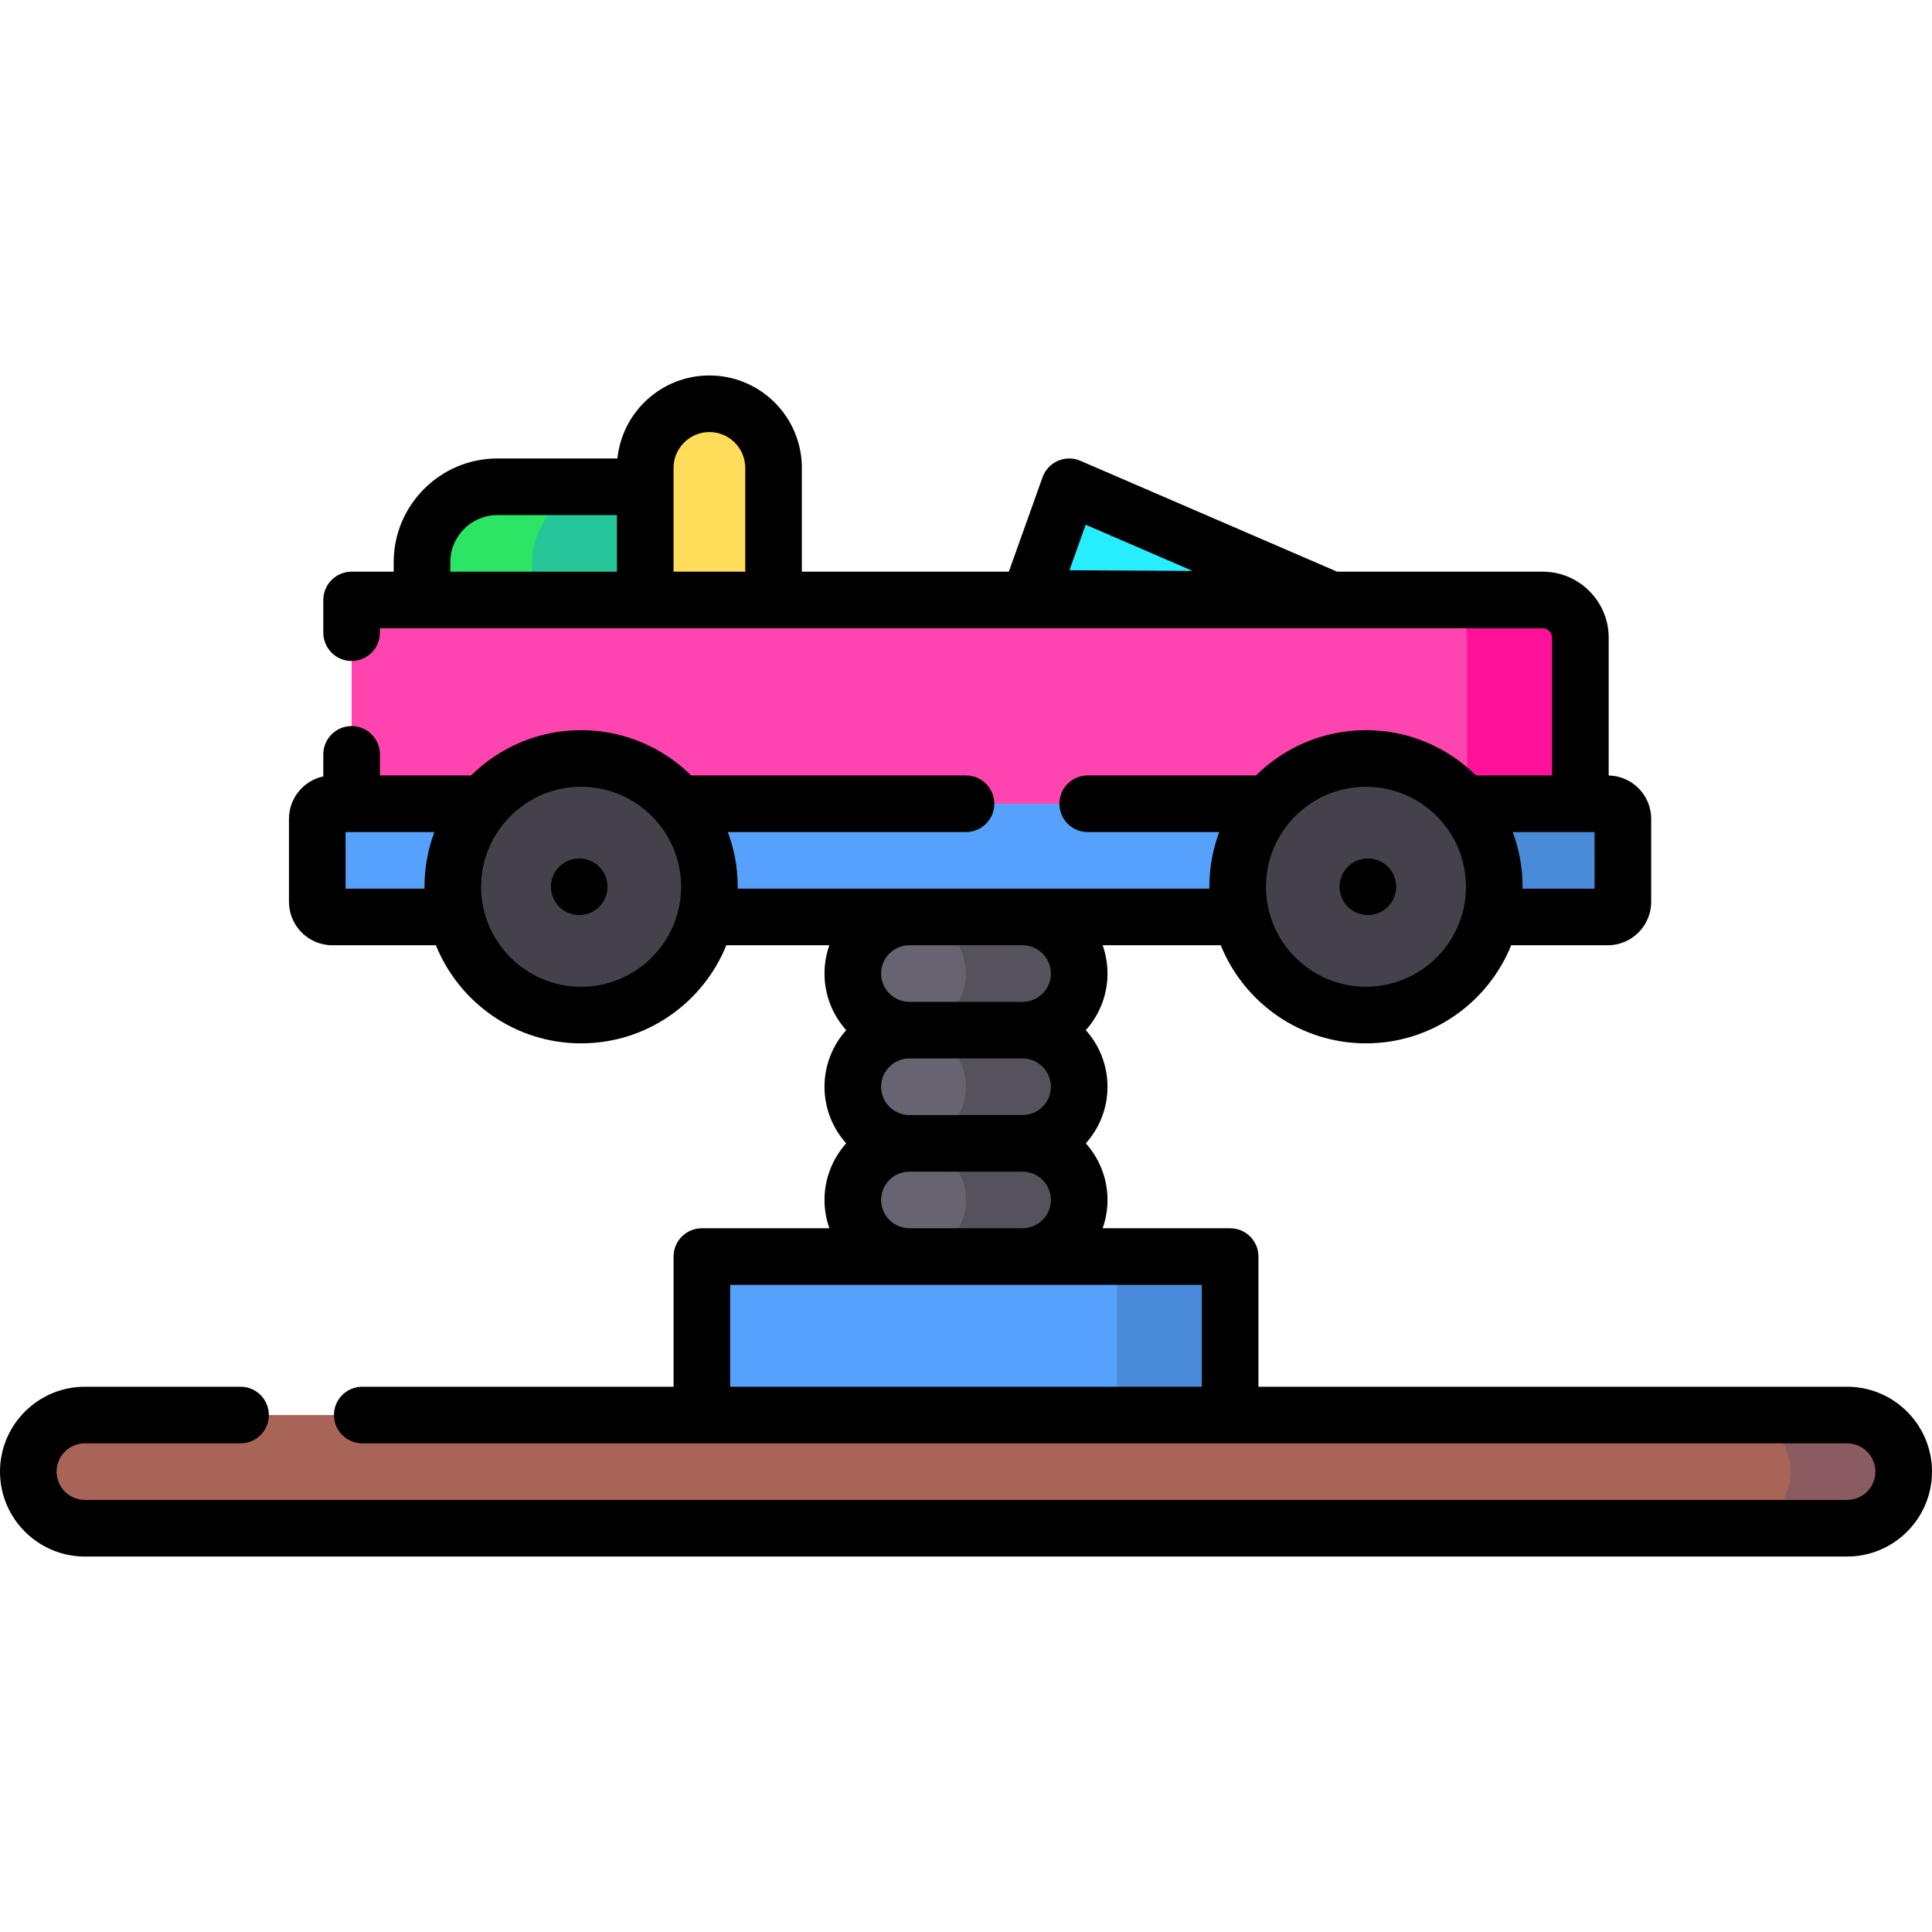 <?xml version="1.0" encoding="iso-8859-1"?>
<!-- Generator: Adobe Illustrator 19.0.0, SVG Export Plug-In . SVG Version: 6.00 Build 0)  -->
<svg version="1.1" id="Capa_1" xmlns="http://www.w3.org/2000/svg" xmlns:xlink="http://www.w3.org/1999/xlink" x="0px" y="0px"
	 viewBox="0 0 512 512" style="enable-background:new 0 0 512 512;" xml:space="preserve">
<path style="fill:#FF44AF;" d="M418.819,243H93.181v-84h315.638c5.523,0,10,4.477,10,10V243z"/>
<path style="fill:#FF119A;" d="M408.819,159h-30c5.523,0,10,4.477,10,10v74h30v-74C418.819,163.477,414.342,159,408.819,159z"/>
<path style="fill:#FFDC5A;" d="M205,159h-34v-35c0-9.389,7.611-17,17-17l0,0c9.389,0,17,7.611,17,17V159z"/>
<polygon style="fill:#27EEFF;" points="352.795,159 283.345,129 272.795,158.559 "/>
<path style="fill:#2CE565;" d="M171,129v30h-59.17v-10c0-11.05,8.95-20,20-20H171z"/>
<path style="fill:#25C799;" d="M171,129v30h-30v-10c0-11.05,8.95-20,20-20H171z"/>
<path style="fill:#55A1FB;" d="M426.077,243h-338c-2.209,0-4-1.791-4-4v-22c0-2.209,1.791-4,4-4h338c2.209,0,4,1.791,4,4v22
	C430.077,241.209,428.286,243,426.077,243z"/>
<path style="fill:#4A8BD9;" d="M426.077,213h-30.008c2.209,0,4,1.791,4,4v22c0,2.209-1.791,4-4,4h30.008c2.209,0,4-1.791,4-4v-22
	C430.077,214.791,428.286,213,426.077,213z"/>
<path style="fill:#A96458;" d="M489.5,405h-467c-8.284,0-15-6.716-15-15l0,0c0-8.284,6.716-15,15-15h467c8.284,0,15,6.716,15,15l0,0
	C504.5,398.284,497.784,405,489.5,405z"/>
<path style="fill:#895C62;" d="M489.5,375h-30c8.284,0,15,6.716,15,15s-6.716,15-15,15h30c8.284,0,15-6.716,15-15
	S497.784,375,489.5,375z"/>
<rect x="186" y="333" style="fill:#55A1FB;" width="140" height="42"/>
<rect x="296" y="333" style="fill:#4A8BD9;" width="30" height="42"/>
<path style="fill:#686370;" d="M271,333h-30c-8.284,0-15-6.716-15-15l0,0c0-8.284,6.716-15,15-15h30c8.284,0,15,6.716,15,15l0,0
	C286,326.284,279.284,333,271,333z"/>
<path style="fill:#56525B;" d="M271,303h-30c8.284,0,15,6.716,15,15s-6.716,15-15,15h30c8.284,0,15-6.716,15-15S279.284,303,271,303
	z"/>
<path style="fill:#686370;" d="M271,303h-30c-8.284,0-15-6.716-15-15l0,0c0-8.284,6.716-15,15-15h30c8.284,0,15,6.716,15,15l0,0
	C286,296.284,279.284,303,271,303z"/>
<path style="fill:#56525B;" d="M271,273h-30c8.284,0,15,6.716,15,15s-6.716,15-15,15h30c8.284,0,15-6.716,15-15S279.284,273,271,273
	z"/>
<path style="fill:#686370;" d="M271,273h-30c-8.284,0-15-6.716-15-15l0,0c0-8.284,6.716-15,15-15h30c8.284,0,15,6.716,15,15l0,0
	C286,266.284,279.284,273,271,273z"/>
<path style="fill:#56525B;" d="M271,243h-30c8.284,0,15,6.716,15,15s-6.716,15-15,15h30c8.284,0,15-6.716,15-15S279.284,243,271,243
	z"/>
<g>
	<circle style="fill:#45414A;" cx="154" cy="235" r="34"/>
	<circle style="fill:#45414A;" cx="362" cy="235" r="34"/>
</g>
<path d="M489.5,367.5h-156V333c0-4.142-3.357-7.5-7.5-7.5h-33.79c0.833-2.347,1.29-4.871,1.29-7.5c0-5.758-2.177-11.016-5.748-15
	c3.571-3.984,5.748-9.242,5.748-15s-2.177-11.016-5.748-15c3.571-3.984,5.748-9.242,5.748-15c0-2.629-0.458-5.153-1.29-7.5h31.304
	c6.155,15.225,21.081,26,38.486,26s32.331-10.775,38.486-26h18.335h7.26c6.341,0,11.5-5.159,11.5-11.5v-22
	c0-6.26-5.031-11.358-11.26-11.488V169c0-9.649-7.851-17.5-17.5-17.5h-54.474l-68.026-29.385c-1.904-0.821-4.064-0.82-5.965,0.007
	s-3.376,2.404-4.073,4.356l-8.931,25.021H212.5V124c0-13.509-10.991-24.5-24.5-24.5c-12.665,0-23.117,9.661-24.373,22h-31.798
	c-15.164,0-27.5,12.336-27.5,27.5v2.5H93.18c-4.142,0-7.5,3.358-7.5,7.5v8.667c0,4.142,3.358,7.5,7.5,7.5s7.5-3.358,7.5-7.5V166.5
	l0,0h308.14l0,0l0,0l0,0l0,0c1.379,0,2.5,1.122,2.5,2.5v36.5h-20.166c-7.5-7.413-17.8-12-29.154-12s-21.654,4.587-29.154,12H288.25
	c-4.143,0-7.5,3.358-7.5,7.5s3.357,7.5,7.5,7.5h34.869c-1.69,4.516-2.619,9.401-2.619,14.5c0,0.168,0.011,0.333,0.013,0.5H271h-30
	h-45.513c0.002-0.167,0.013-0.332,0.013-0.5c0-5.099-0.929-9.984-2.619-14.5H256c4.143,0,7.5-3.358,7.5-7.5s-3.357-7.5-7.5-7.5
	h-72.846c-7.5-7.413-17.8-12-29.154-12s-21.654,4.587-29.154,12H100.68v-5.583c0-4.142-3.358-7.5-7.5-7.5s-7.5,3.358-7.5,7.5v5.839
	c-5.193,1.107-9.1,5.726-9.1,11.244v22c0,6.341,5.159,11.5,11.5,11.5h5.1h22.334c6.154,15.225,21.081,26,38.486,26
	s32.331-10.775,38.486-26h27.304c-0.833,2.347-1.29,4.871-1.29,7.5c0,5.758,2.177,11.016,5.747,15
	c-3.571,3.984-5.747,9.242-5.747,15s2.177,11.016,5.747,15c-3.571,3.984-5.747,9.242-5.747,15c0,2.629,0.458,5.153,1.29,7.5H186
	c-4.142,0-7.5,3.358-7.5,7.5v34.5H96c-4.142,0-7.5,3.358-7.5,7.5s3.358,7.5,7.5,7.5l0,0h393.5l0,0c4.136,0,7.5,3.364,7.5,7.5
	s-3.364,7.5-7.5,7.5h-467c-4.136,0-7.5-3.364-7.5-7.5s3.364-7.5,7.5-7.5h41.25c4.142,0,7.5-3.358,7.5-7.5s-3.358-7.5-7.5-7.5H22.5
	C10.093,367.5,0,377.593,0,390s10.093,22.5,22.5,22.5h467c12.406,0,22.5-10.093,22.5-22.5S501.906,367.5,489.5,367.5z
	 M287.719,139.059l28.331,12.239l-32.635-0.18L287.719,139.059z M119.329,149c0-6.893,5.607-12.5,12.5-12.5H163.5v15h-44.171
	C119.329,151.5,119.329,149,119.329,149z M178.5,151.5V124l0,0c0-5.238,4.262-9.5,9.5-9.5s9.5,4.262,9.5,9.5v27.5H178.5z
	 M403.487,235.5c0.002-0.167,0.013-0.332,0.013-0.5c0-5.099-0.929-9.984-2.619-14.5h21.699v15h-3.76H403.487z M388.5,235
	c0,14.612-11.888,26.5-26.5,26.5s-26.5-11.888-26.5-26.5s11.888-26.5,26.5-26.5S388.5,220.388,388.5,235z M93.18,235.5h-1.6v-15
	h23.539c-1.69,4.516-2.619,9.401-2.619,14.5c0,0.168,0.011,0.333,0.013,0.5H93.18z M154,261.5c-14.612,0-26.5-11.888-26.5-26.5
	s11.888-26.5,26.5-26.5s26.5,11.888,26.5,26.5S168.612,261.5,154,261.5z M233.5,288c0-4.136,3.364-7.5,7.5-7.5h30
	c4.136,0,7.5,3.364,7.5,7.5s-3.364,7.5-7.5,7.5h-30C236.864,295.5,233.5,292.136,233.5,288z M271,250.5c4.136,0,7.5,3.364,7.5,7.5
	c0,4.136-3.364,7.5-7.5,7.5h-30c-4.136,0-7.5-3.364-7.5-7.5s3.364-7.5,7.5-7.5H271z M233.5,318c0-4.136,3.364-7.5,7.5-7.5h30
	c4.136,0,7.5,3.364,7.5,7.5s-3.364,7.5-7.5,7.5h-30C236.864,325.5,233.5,322.136,233.5,318z M193.5,367.5v-27l0,0h125l0,0v27H193.5z
	"/>
<circle cx="362.5" cy="235" r="7.5"/>
<circle cx="153.5" cy="235" r="7.5"/>
<g>
</g>
<g>
</g>
<g>
</g>
<g>
</g>
<g>
</g>
<g>
</g>
<g>
</g>
<g>
</g>
<g>
</g>
<g>
</g>
<g>
</g>
<g>
</g>
<g>
</g>
<g>
</g>
<g>
</g>
</svg>

